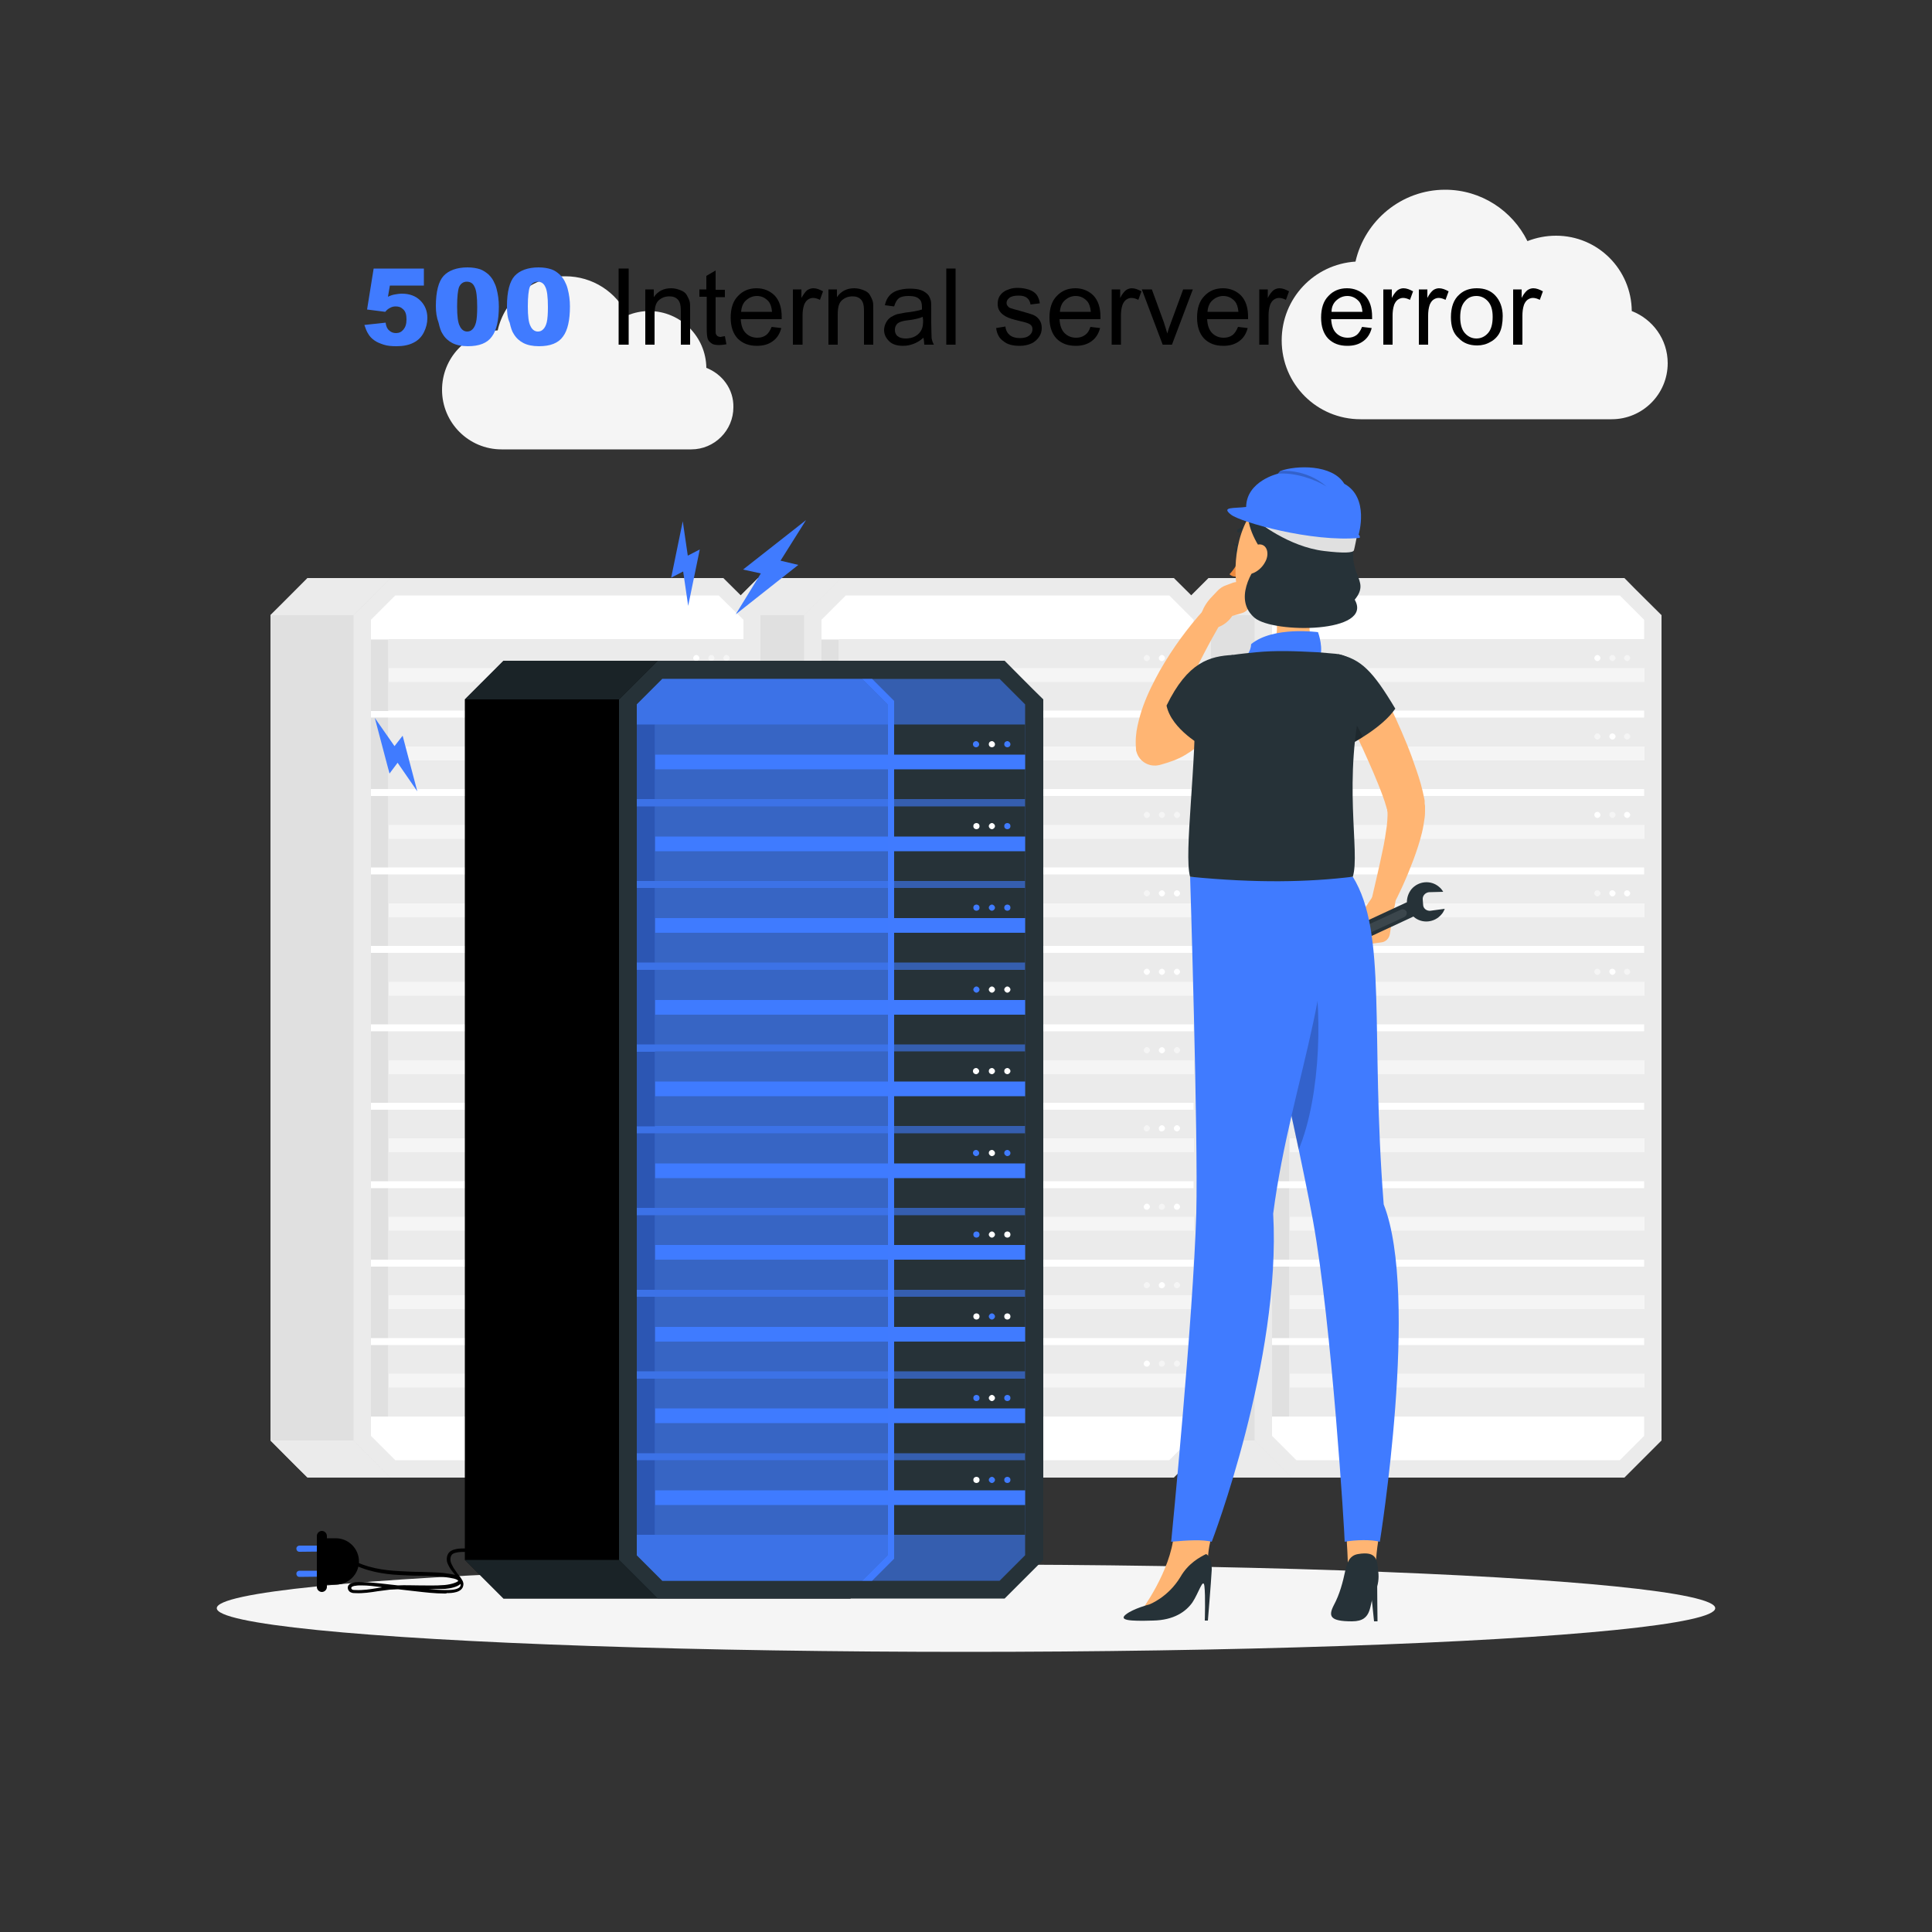 <?xml version="1.0" encoding="utf-8"?>
<!-- Generator: Adobe Illustrator 26.0.3, SVG Export Plug-In . SVG Version: 6.00 Build 0)  -->
<svg version="1.1" id="Layer_1" xmlns="http://www.w3.org/2000/svg" xmlns:xlink="http://www.w3.org/1999/xlink" x="0px" y="0px"
	 viewBox="0 0 500 500" style="enable-background:new 0 0 500 500;" xml:space="preserve">
<rect x="0" y="0" width="500" height="500" fill="#333333" stroke="none"/>
<style type="text/css">
	.st0{display:none;}
	.st1{display:inline;fill:#EBEBEB;}
	.st2{fill:#E0E0E0;}
	.st3{fill:#EBEBEB;}
	.st4{fill:#FFFFFF;}
	.st5{fill:#F5F5F5;}
	.st6{display:inline;}
	.st7{fill:#407BFF;}
	.st8{opacity:0.9;fill:#FFFFFF;enable-background:new    ;}
	.st9{opacity:0.7;fill:#263238;enable-background:new    ;}
	.st10{fill:#263238;}
	.st11{opacity:0.6;fill:#407BFF;enable-background:new    ;}
	.st12{opacity:0.7;fill:#407BFF;enable-background:new    ;}
	.st13{fill:#FFB573;}
	.st14{opacity:0.1;fill:#FFFFFF;enable-background:new    ;}
	.st15{opacity:0.2;enable-background:new    ;}
	.st16{fill:#ED893E;}
</style>
<g id="Background_Complete">
	<g class="st0">
		<rect y="382.4" class="st1" width="500" height="0.2"/>
		<rect x="52.5" y="391.9" class="st1" width="26" height="0.2"/>
		<rect x="146.3" y="389.2" class="st1" width="54.1" height="0.2"/>
		<rect x="79.5" y="401.2" class="st1" width="26.3" height="0.2"/>
		<rect x="430.7" y="399.5" class="st1" width="19.2" height="0.2"/>
		<rect x="391.5" y="399.5" class="st1" width="30.3" height="0.2"/>
		<rect x="258.2" y="395.3" class="st1" width="54.6" height="0.2"/>
		<path class="st1" d="M237,337.8H43.9c-3.2,0-5.7-2.6-5.7-5.7V60.7c0-3.2,2.6-5.7,5.7-5.7H237c3.1,0,5.7,2.6,5.7,5.7v271.4
			C242.7,335.2,240.2,337.8,237,337.8z M43.9,55.2c-3,0-5.5,2.5-5.5,5.5v271.4c0,3,2.5,5.5,5.5,5.5H237c3,0,5.5-2.5,5.5-5.5V60.7
			c0-3-2.4-5.5-5.5-5.5H43.9z"/>
		<path class="st1" d="M453.3,337.8H260.2c-3.1,0-5.7-2.6-5.7-5.7V60.7c0-3.2,2.6-5.7,5.7-5.7h193.1c3.1,0,5.7,2.6,5.7,5.7v271.4
			C459,335.2,456.5,337.8,453.3,337.8z M260.2,55.2c-3,0-5.5,2.5-5.5,5.5v271.4c0,3,2.4,5.5,5.5,5.5h193.1c3,0,5.5-2.5,5.5-5.5V60.7
			c0-3-2.5-5.5-5.5-5.5H260.2z"/>
	</g>
	<g>
		<g>
			<g>
				<g>
					<path class="st2" d="M382.2,149.6h-69.4c-3.8,3.8-5.9,5.9-9.6,9.6v213.6c3.8,3.8,5.9,5.9,9.6,9.6h69.4c3.8-3.8,5.9-5.9,9.6-9.6
						V159.2C388,155.4,385.9,153.4,382.2,149.6z"/>
					<polygon class="st3" points="303.2,372.8 312.8,382.4 334.3,382.4 324.7,372.8 					"/>
					<polygon class="st3" points="303.2,159.2 312.8,149.6 334.3,149.6 324.7,159.2 					"/>
				</g>
				<path class="st3" d="M420.4,149.6h-86.1c-3.8,3.8-5.9,5.9-9.6,9.6v213.6c3.8,3.8,5.9,5.9,9.6,9.6h86.1c3.8-3.8,5.9-5.9,9.6-9.6
					V159.2C426.2,155.4,424.1,153.4,420.4,149.6z"/>
				<polygon class="st4" points="335.5,377.9 329.2,371.6 329.2,160.4 335.5,154.1 419.2,154.1 425.5,160.4 425.5,371.6 
					419.2,377.9 				"/>
				<g>
					<g>
						<rect x="333.7" y="165.4" class="st3" width="91.9" height="18.5"/>
						<g>
							<path class="st5" d="M420.3,352.9c0,0.4,0.4,0.8,0.8,0.8s0.8-0.4,0.8-0.8s-0.4-0.8-0.8-0.8
								C420.7,352.1,420.3,352.5,420.3,352.9z"/>
							<path class="st4" d="M416.5,352.9c0,0.4,0.4,0.8,0.8,0.8s0.8-0.4,0.8-0.8s-0.4-0.8-0.8-0.8
								C416.8,352.1,416.5,352.5,416.5,352.9z"/>
							<path class="st5" d="M412.6,352.9c0,0.4,0.4,0.8,0.8,0.8s0.8-0.4,0.8-0.8s-0.4-0.8-0.8-0.8S412.6,352.5,412.6,352.9z"/>
						</g>
						<rect x="333.7" y="172.9" class="st5" width="91.9" height="3.6"/>
						<rect x="329.2" y="165.5" class="st2" width="4.5" height="18.5"/>
					</g>
					<g>
						<rect x="333.7" y="185.7" class="st3" width="91.9" height="18.5"/>
						<g>
							<path class="st5" d="M420.3,332.6c0,0.4,0.4,0.8,0.8,0.8s0.8-0.4,0.8-0.8s-0.4-0.8-0.8-0.8
								C420.7,331.8,420.3,332.2,420.3,332.6z"/>
							<path class="st4" d="M416.5,332.6c0,0.4,0.4,0.8,0.8,0.8s0.8-0.4,0.8-0.8s-0.4-0.8-0.8-0.8
								C416.8,331.8,416.5,332.2,416.5,332.6z"/>
							<path class="st4" d="M412.6,332.6c0,0.4,0.4,0.8,0.8,0.8s0.8-0.4,0.8-0.8s-0.4-0.8-0.8-0.8
								C413,331.8,412.6,332.2,412.6,332.6z"/>
						</g>
						<rect x="333.7" y="193.2" class="st5" width="91.9" height="3.6"/>
						<rect x="329.2" y="185.7" class="st2" width="4.5" height="18.5"/>
					</g>
					<g>
						<rect x="333.7" y="206" class="st3" width="91.9" height="18.5"/>
						<g>
							<path class="st5" d="M420.3,312.3c0,0.4,0.4,0.8,0.8,0.8s0.8-0.4,0.8-0.8s-0.4-0.8-0.8-0.8
								C420.7,311.5,420.3,311.9,420.3,312.3z"/>
							<path class="st5" d="M416.5,312.3c0,0.4,0.4,0.8,0.8,0.8s0.8-0.4,0.8-0.8s-0.4-0.8-0.8-0.8
								C416.8,311.5,416.5,311.9,416.5,312.3z"/>
							<path class="st5" d="M412.6,312.3c0,0.4,0.4,0.8,0.8,0.8s0.8-0.4,0.8-0.8s-0.4-0.8-0.8-0.8S412.6,311.9,412.6,312.3z"/>
						</g>
						<rect x="333.7" y="213.5" class="st5" width="91.9" height="3.6"/>
						<rect x="329.2" y="206" class="st2" width="4.5" height="18.5"/>
					</g>
					<g>
						<rect x="333.7" y="226.3" class="st3" width="91.9" height="18.5"/>
						<g>
							<path class="st4" d="M420.3,292c0,0.4,0.4,0.8,0.8,0.8s0.8-0.4,0.8-0.8s-0.4-0.8-0.8-0.8C420.7,291.2,420.3,291.6,420.3,292z
								"/>
							<path class="st4" d="M416.5,292c0,0.4,0.4,0.8,0.8,0.8s0.8-0.4,0.8-0.8s-0.4-0.8-0.8-0.8C416.8,291.2,416.5,291.6,416.5,292z
								"/>
							<path class="st5" d="M412.6,292c0,0.4,0.4,0.8,0.8,0.8s0.8-0.4,0.8-0.8s-0.4-0.8-0.8-0.8S412.6,291.6,412.6,292z"/>
						</g>
						<rect x="333.7" y="233.8" class="st5" width="91.9" height="3.6"/>
						<rect x="329.2" y="226.3" class="st2" width="4.5" height="18.5"/>
					</g>
					<g>
						<rect x="333.7" y="246.6" class="st3" width="91.9" height="18.5"/>
						<g>
							<path class="st4" d="M420.3,271.8c0,0.4,0.4,0.8,0.8,0.8s0.8-0.4,0.8-0.8s-0.4-0.8-0.8-0.8
								C420.7,271,420.3,271.3,420.3,271.8z"/>
							<path class="st4" d="M416.5,271.8c0,0.4,0.4,0.8,0.8,0.8s0.8-0.4,0.8-0.8s-0.4-0.8-0.8-0.8
								C416.8,271,416.5,271.3,416.5,271.8z"/>
							<path class="st4" d="M412.6,271.8c0,0.4,0.4,0.8,0.8,0.8s0.8-0.4,0.8-0.8s-0.4-0.8-0.8-0.8S412.6,271.3,412.6,271.8z"/>
						</g>
						<rect x="333.7" y="254.1" class="st5" width="91.9" height="3.6"/>
						<rect x="329.2" y="246.6" class="st2" width="4.5" height="18.5"/>
					</g>
					<g>
						<rect x="333.7" y="266.9" class="st3" width="91.9" height="18.5"/>
						<g>
							<path class="st5" d="M420.3,251.5c0,0.4,0.4,0.8,0.8,0.8s0.8-0.4,0.8-0.8s-0.4-0.8-0.8-0.8
								C420.7,250.7,420.3,251,420.3,251.5z"/>
							<path class="st4" d="M416.5,251.5c0,0.4,0.4,0.8,0.8,0.8s0.8-0.4,0.8-0.8s-0.4-0.8-0.8-0.8
								C416.8,250.7,416.5,251,416.5,251.5z"/>
							<path class="st5" d="M412.6,251.5c0,0.4,0.4,0.8,0.8,0.8s0.8-0.4,0.8-0.8s-0.4-0.8-0.8-0.8S412.6,251,412.6,251.5z"/>
						</g>
						<rect x="333.7" y="274.4" class="st5" width="91.9" height="3.6"/>
						<rect x="329.2" y="266.9" class="st2" width="4.5" height="18.5"/>
					</g>
					<g>
						<rect x="333.7" y="287.2" class="st3" width="91.9" height="18.5"/>
						<g>
							<path class="st4" d="M420.3,231.2c0,0.4,0.4,0.8,0.8,0.8s0.8-0.4,0.8-0.8s-0.4-0.8-0.8-0.8
								C420.7,230.4,420.3,230.7,420.3,231.2z"/>
							<path class="st4" d="M416.5,231.2c0,0.4,0.4,0.8,0.8,0.8s0.8-0.4,0.8-0.8s-0.4-0.8-0.8-0.8
								C416.8,230.4,416.5,230.7,416.5,231.2z"/>
							<path class="st5" d="M412.6,231.2c0,0.4,0.4,0.8,0.8,0.8s0.8-0.4,0.8-0.8s-0.4-0.8-0.8-0.8S412.6,230.7,412.6,231.2z"/>
						</g>
						<rect x="333.7" y="294.6" class="st5" width="91.9" height="3.6"/>
						<rect x="329.2" y="287.2" class="st2" width="4.5" height="18.5"/>
					</g>
					<g>
						<rect x="333.7" y="307.5" class="st3" width="91.9" height="18.5"/>
						<g>
							<path class="st4" d="M420.3,210.9c0,0.4,0.4,0.8,0.8,0.8s0.8-0.4,0.8-0.8s-0.4-0.8-0.8-0.8
								C420.7,210.1,420.3,210.4,420.3,210.9z"/>
							<path class="st5" d="M416.5,210.9c0,0.4,0.4,0.8,0.8,0.8s0.8-0.4,0.8-0.8s-0.4-0.8-0.8-0.8
								C416.8,210.1,416.5,210.4,416.5,210.9z"/>
							<path class="st4" d="M412.6,210.9c0,0.4,0.4,0.8,0.8,0.8s0.8-0.4,0.8-0.8s-0.4-0.8-0.8-0.8
								C413,210.1,412.6,210.4,412.6,210.9z"/>
						</g>
						<rect x="333.7" y="314.9" class="st5" width="91.9" height="3.6"/>
						<rect x="329.2" y="307.5" class="st2" width="4.5" height="18.5"/>
					</g>
					<g>
						<rect x="333.7" y="327.8" class="st3" width="91.9" height="18.5"/>
						<g>
							<path class="st5" d="M420.3,190.6c0,0.4,0.4,0.8,0.8,0.8s0.8-0.4,0.8-0.8s-0.4-0.8-0.8-0.8
								C420.7,189.8,420.3,190.2,420.3,190.6z"/>
							<path class="st4" d="M416.5,190.6c0,0.4,0.4,0.8,0.8,0.8s0.8-0.4,0.8-0.8s-0.4-0.8-0.8-0.8
								C416.8,189.8,416.5,190.2,416.5,190.6z"/>
							<path class="st5" d="M412.6,190.6c0,0.4,0.4,0.8,0.8,0.8s0.8-0.4,0.8-0.8s-0.4-0.8-0.8-0.8S412.6,190.2,412.6,190.6z"/>
						</g>
						<rect x="333.7" y="335.2" class="st5" width="91.9" height="3.6"/>
						<rect x="329.2" y="327.8" class="st2" width="4.5" height="18.5"/>
					</g>
					<g>
						<rect x="333.7" y="348.1" class="st3" width="91.9" height="18.5"/>
						<g>
							<path class="st5" d="M420.3,170.3c0,0.4,0.4,0.8,0.8,0.8s0.8-0.4,0.8-0.8s-0.4-0.8-0.8-0.8
								C420.7,169.5,420.3,169.9,420.3,170.3z"/>
							<path class="st5" d="M416.5,170.3c0,0.4,0.4,0.8,0.8,0.8s0.8-0.4,0.8-0.8s-0.4-0.8-0.8-0.8
								C416.8,169.5,416.5,169.9,416.5,170.3z"/>
							<path class="st4" d="M412.6,170.3c0,0.4,0.4,0.8,0.8,0.8s0.8-0.4,0.8-0.8s-0.4-0.8-0.8-0.8S412.6,169.9,412.6,170.3z"/>
						</g>
						<rect x="333.7" y="355.5" class="st5" width="91.9" height="3.6"/>
						<rect x="329.2" y="348.1" class="st2" width="4.5" height="18.5"/>
					</g>
				</g>
			</g>
			<g>
				<g>
					<path class="st2" d="M265.6,149.6h-69.4c-3.8,3.8-5.9,5.9-9.6,9.6v213.6c3.8,3.8,5.9,5.9,9.6,9.6h69.4c3.8-3.8,5.9-5.9,9.6-9.6
						V159.2C271.5,155.4,269.4,153.4,265.6,149.6z"/>
					<polygon class="st3" points="186.6,372.8 196.2,382.4 217.7,382.4 208.1,372.8 					"/>
					<polygon class="st3" points="186.6,159.2 196.2,149.6 217.7,149.6 208.1,159.2 					"/>
				</g>
				<path class="st3" d="M303.8,149.6h-86.1c-3.8,3.8-5.9,5.9-9.6,9.6v213.6c3.8,3.8,5.9,5.9,9.6,9.6h86.1c3.8-3.8,5.9-5.9,9.6-9.6
					V159.2C309.7,155.4,307.6,153.4,303.8,149.6z"/>
				<polygon class="st4" points="218.9,377.9 212.6,371.6 212.6,160.4 218.9,154.1 302.6,154.1 308.9,160.4 308.9,371.6 
					302.6,377.9 				"/>
				<g>
					<g>
						<rect x="217.1" y="165.4" class="st3" width="91.9" height="18.5"/>
						<g>
							<path class="st5" d="M303.8,170.3c0-0.4,0.4-0.8,0.8-0.8s0.8,0.4,0.8,0.8s-0.4,0.8-0.8,0.8S303.8,170.8,303.8,170.3z"/>
							<path class="st4" d="M299.9,170.3c0-0.4,0.4-0.8,0.8-0.8s0.8,0.4,0.8,0.8s-0.4,0.8-0.8,0.8S299.9,170.8,299.9,170.3z"/>
							<path class="st5" d="M296,170.3c0-0.4,0.4-0.8,0.8-0.8s0.8,0.4,0.8,0.8s-0.4,0.8-0.8,0.8S296,170.8,296,170.3z"/>
						</g>
						<rect x="217.1" y="172.9" class="st5" width="91.9" height="3.6"/>
						<rect x="212.6" y="165.5" class="st2" width="4.5" height="18.5"/>
					</g>
					<g>
						<rect x="217.1" y="185.7" class="st3" width="91.9" height="18.5"/>
						<g>
							<path class="st5" d="M303.8,190.6c0-0.4,0.4-0.8,0.8-0.8s0.8,0.4,0.8,0.8s-0.4,0.8-0.8,0.8S303.8,191,303.8,190.6z"/>
							<path class="st4" d="M299.9,190.6c0-0.4,0.4-0.8,0.8-0.8s0.8,0.4,0.8,0.8s-0.4,0.8-0.8,0.8
								C300.2,191.4,299.9,191,299.9,190.6z"/>
							<path class="st4" d="M296,190.6c0-0.4,0.4-0.8,0.8-0.8s0.8,0.4,0.8,0.8s-0.4,0.8-0.8,0.8C296.4,191.4,296,191,296,190.6z"/>
						</g>
						<rect x="217.1" y="193.2" class="st5" width="91.9" height="3.6"/>
						<rect x="212.6" y="185.7" class="st2" width="4.5" height="18.5"/>
					</g>
					<g>
						<rect x="217.1" y="206" class="st3" width="91.9" height="18.5"/>
						<g>
							<path class="st5" d="M303.8,210.9c0-0.4,0.4-0.8,0.8-0.8s0.8,0.4,0.8,0.8s-0.4,0.8-0.8,0.8S303.8,211.3,303.8,210.9z"/>
							<path class="st5" d="M299.9,210.9c0-0.4,0.4-0.8,0.8-0.8s0.8,0.4,0.8,0.8s-0.4,0.8-0.8,0.8S299.9,211.3,299.9,210.9z"/>
							<path class="st5" d="M296,210.9c0-0.4,0.4-0.8,0.8-0.8s0.8,0.4,0.8,0.8s-0.4,0.8-0.8,0.8S296,211.3,296,210.9z"/>
						</g>
						<rect x="217.1" y="213.5" class="st5" width="91.9" height="3.6"/>
						<rect x="212.6" y="206" class="st2" width="4.5" height="18.5"/>
					</g>
					<g>
						<rect x="217.1" y="226.3" class="st3" width="91.9" height="18.5"/>
						<g>
							<path class="st4" d="M303.8,231.2c0-0.4,0.4-0.8,0.8-0.8s0.8,0.4,0.8,0.8s-0.4,0.8-0.8,0.8S303.8,231.6,303.8,231.2z"/>
							<path class="st4" d="M299.9,231.2c0-0.4,0.4-0.8,0.8-0.8s0.8,0.4,0.8,0.8s-0.4,0.8-0.8,0.8S299.9,231.6,299.9,231.2z"/>
							<path class="st5" d="M296,231.2c0-0.4,0.4-0.8,0.8-0.8s0.8,0.4,0.8,0.8s-0.4,0.8-0.8,0.8S296,231.6,296,231.2z"/>
						</g>
						<rect x="217.1" y="233.8" class="st5" width="91.9" height="3.6"/>
						<rect x="212.6" y="226.3" class="st2" width="4.5" height="18.5"/>
					</g>
					<g>
						<rect x="217.1" y="246.6" class="st3" width="91.9" height="18.5"/>
						<g>
							<path class="st4" d="M303.8,251.5c0-0.4,0.4-0.8,0.8-0.8s0.8,0.4,0.8,0.8s-0.4,0.8-0.8,0.8S303.8,251.9,303.8,251.5z"/>
							<path class="st4" d="M299.9,251.5c0-0.4,0.4-0.8,0.8-0.8s0.8,0.4,0.8,0.8s-0.4,0.8-0.8,0.8S299.9,251.9,299.9,251.5z"/>
							<path class="st4" d="M296,251.5c0-0.4,0.4-0.8,0.8-0.8s0.8,0.4,0.8,0.8s-0.4,0.8-0.8,0.8S296,251.9,296,251.5z"/>
						</g>
						<rect x="217.1" y="254.1" class="st5" width="91.9" height="3.6"/>
						<rect x="212.6" y="246.6" class="st2" width="4.5" height="18.5"/>
					</g>
					<g>
						<rect x="217.1" y="266.9" class="st3" width="91.9" height="18.5"/>
						<g>
							<path class="st5" d="M303.8,271.8c0-0.4,0.4-0.8,0.8-0.8s0.8,0.4,0.8,0.8s-0.4,0.8-0.8,0.8S303.8,272.2,303.8,271.8z"/>
							<path class="st4" d="M299.9,271.8c0-0.4,0.4-0.8,0.8-0.8s0.8,0.4,0.8,0.8s-0.4,0.8-0.8,0.8S299.9,272.2,299.9,271.8z"/>
							<path class="st5" d="M296,271.8c0-0.4,0.4-0.8,0.8-0.8s0.8,0.4,0.8,0.8s-0.4,0.8-0.8,0.8C296.4,272.6,296,272.2,296,271.8z"
								/>
						</g>
						<rect x="217.1" y="274.4" class="st5" width="91.9" height="3.6"/>
						<rect x="212.6" y="266.9" class="st2" width="4.5" height="18.5"/>
					</g>
					<g>
						<rect x="217.1" y="287.2" class="st3" width="91.9" height="18.5"/>
						<g>
							<path class="st4" d="M303.8,292c0-0.4,0.4-0.8,0.8-0.8s0.8,0.4,0.8,0.8s-0.4,0.8-0.8,0.8S303.8,292.5,303.8,292z"/>
							<path class="st4" d="M299.9,292c0-0.4,0.4-0.8,0.8-0.8s0.8,0.4,0.8,0.8s-0.4,0.8-0.8,0.8C300.2,292.9,299.9,292.5,299.9,292z
								"/>
							<path class="st5" d="M296,292c0-0.4,0.4-0.8,0.8-0.8s0.8,0.4,0.8,0.8s-0.4,0.8-0.8,0.8C296.4,292.9,296,292.5,296,292z"/>
						</g>
						<rect x="217.1" y="294.6" class="st5" width="91.9" height="3.6"/>
						<rect x="212.6" y="287.2" class="st2" width="4.5" height="18.5"/>
					</g>
					<g>
						<rect x="217.1" y="307.5" class="st3" width="91.9" height="18.5"/>
						<g>
							<path class="st4" d="M303.8,312.3c0-0.4,0.4-0.8,0.8-0.8s0.8,0.4,0.8,0.8s-0.4,0.8-0.8,0.8S303.8,312.8,303.8,312.3z"/>
							<path class="st5" d="M299.9,312.3c0-0.4,0.4-0.8,0.8-0.8s0.8,0.4,0.8,0.8s-0.4,0.8-0.8,0.8
								C300.2,313.1,299.9,312.8,299.9,312.3z"/>
							<path class="st4" d="M296,312.3c0-0.4,0.4-0.8,0.8-0.8s0.8,0.4,0.8,0.8s-0.4,0.8-0.8,0.8C296.4,313.1,296,312.8,296,312.3z"
								/>
						</g>
						<rect x="217.1" y="314.9" class="st5" width="91.9" height="3.6"/>
						<rect x="212.6" y="307.5" class="st2" width="4.5" height="18.5"/>
					</g>
					<g>
						<rect x="217.1" y="327.8" class="st3" width="91.9" height="18.5"/>
						<g>
							<path class="st5" d="M303.8,332.6c0-0.4,0.4-0.8,0.8-0.8s0.8,0.4,0.8,0.8s-0.4,0.8-0.8,0.8S303.8,333.1,303.8,332.6z"/>
							<path class="st4" d="M299.9,332.6c0-0.4,0.4-0.8,0.8-0.8s0.8,0.4,0.8,0.8s-0.4,0.8-0.8,0.8
								C300.2,333.4,299.9,333.1,299.9,332.6z"/>
							<path class="st5" d="M296,332.6c0-0.4,0.4-0.8,0.8-0.8s0.8,0.4,0.8,0.8s-0.4,0.8-0.8,0.8S296,333.1,296,332.6z"/>
						</g>
						<rect x="217.1" y="335.2" class="st5" width="91.9" height="3.6"/>
						<rect x="212.6" y="327.8" class="st2" width="4.5" height="18.5"/>
					</g>
					<g>
						<rect x="217.1" y="348.1" class="st3" width="91.9" height="18.5"/>
						<g>
							<path class="st5" d="M303.8,352.9c0-0.4,0.4-0.8,0.8-0.8s0.8,0.4,0.8,0.8s-0.4,0.8-0.8,0.8S303.8,353.4,303.8,352.9z"/>
							<path class="st5" d="M299.9,352.9c0-0.4,0.4-0.8,0.8-0.8s0.8,0.4,0.8,0.8s-0.4,0.8-0.8,0.8
								C300.2,353.7,299.9,353.4,299.9,352.9z"/>
							<path class="st4" d="M296,352.9c0-0.4,0.4-0.8,0.8-0.8s0.8,0.4,0.8,0.8s-0.4,0.8-0.8,0.8C296.4,353.7,296,353.4,296,352.9z"
								/>
						</g>
						<rect x="217.1" y="355.5" class="st5" width="91.9" height="3.6"/>
						<rect x="212.6" y="348.1" class="st2" width="4.5" height="18.5"/>
					</g>
				</g>
			</g>
			<g>
				<g>
					<path class="st2" d="M149,149.6H79.6c-3.8,3.8-5.8,5.9-9.6,9.6v213.6c3.8,3.8,5.8,5.9,9.6,9.6H149c3.8-3.8,5.9-5.9,9.6-9.6
						V159.2C154.9,155.4,152.8,153.4,149,149.6z"/>
					<polygon class="st3" points="70,372.8 79.6,382.4 101.1,382.4 91.5,372.8 					"/>
					<polygon class="st3" points="70,159.2 79.6,149.6 101.1,149.6 91.5,159.2 					"/>
				</g>
				<path class="st3" d="M187.2,149.6h-86.1c-3.8,3.8-5.8,5.9-9.6,9.6v213.6c3.8,3.8,5.8,5.9,9.6,9.6h86.1c3.8-3.8,5.9-5.9,9.6-9.6
					V159.2C193.1,155.4,191,153.4,187.2,149.6z"/>
				<polygon class="st4" points="102.3,377.9 96,371.6 96,160.4 102.3,154.1 186,154.1 192.4,160.4 192.4,371.6 186,377.9 				"/>
				<g>
					<g>
						<rect x="100.5" y="165.4" class="st3" width="91.9" height="18.5"/>
						<g>
							<path class="st5" d="M187.2,352.9c0,0.4,0.4,0.8,0.8,0.8s0.8-0.4,0.8-0.8s-0.4-0.8-0.8-0.8
								C187.5,352.1,187.2,352.5,187.2,352.9z"/>
							<path class="st4" d="M183.3,352.9c0,0.4,0.4,0.8,0.8,0.8s0.8-0.4,0.8-0.8s-0.4-0.8-0.8-0.8S183.3,352.5,183.3,352.9z"/>
							<path class="st5" d="M179.4,352.9c0,0.4,0.4,0.8,0.8,0.8s0.8-0.4,0.8-0.8s-0.4-0.8-0.8-0.8
								C179.8,352.1,179.4,352.5,179.4,352.9z"/>
						</g>
						<rect x="100.5" y="172.9" class="st5" width="91.9" height="3.6"/>
						<rect x="96" y="165.5" class="st2" width="4.5" height="18.5"/>
					</g>
					<g>
						<rect x="100.5" y="185.7" class="st3" width="91.9" height="18.5"/>
						<g>
							<path class="st5" d="M187.2,332.6c0,0.4,0.4,0.8,0.8,0.8s0.8-0.4,0.8-0.8s-0.4-0.8-0.8-0.8S187.2,332.2,187.2,332.6z"/>
							<path class="st4" d="M183.3,332.6c0,0.4,0.4,0.8,0.8,0.8s0.8-0.4,0.8-0.8s-0.4-0.8-0.8-0.8
								C183.7,331.8,183.3,332.2,183.3,332.6z"/>
							<path class="st4" d="M179.4,332.6c0,0.4,0.4,0.8,0.8,0.8s0.8-0.4,0.8-0.8s-0.4-0.8-0.8-0.8S179.4,332.2,179.4,332.6z"/>
						</g>
						<rect x="100.5" y="193.2" class="st5" width="91.9" height="3.6"/>
						<rect x="96" y="185.7" class="st2" width="4.5" height="18.5"/>
					</g>
					<g>
						<rect x="100.5" y="206" class="st3" width="91.9" height="18.5"/>
						<g>
							<path class="st5" d="M187.2,312.3c0,0.4,0.4,0.8,0.8,0.8s0.8-0.4,0.8-0.8s-0.4-0.8-0.8-0.8
								C187.5,311.5,187.2,311.9,187.2,312.3z"/>
							<path class="st5" d="M183.3,312.3c0,0.4,0.4,0.8,0.8,0.8s0.8-0.4,0.8-0.8s-0.4-0.8-0.8-0.8S183.3,311.9,183.3,312.3z"/>
							<path class="st5" d="M179.4,312.3c0,0.4,0.4,0.8,0.8,0.8s0.8-0.4,0.8-0.8s-0.4-0.8-0.8-0.8
								C179.8,311.5,179.4,311.9,179.4,312.3z"/>
						</g>
						<rect x="100.5" y="213.5" class="st5" width="91.9" height="3.6"/>
						<rect x="96" y="206" class="st2" width="4.5" height="18.5"/>
					</g>
					<g>
						<rect x="100.5" y="226.3" class="st3" width="91.9" height="18.5"/>
						<g>
							<path class="st4" d="M187.2,292c0,0.4,0.4,0.8,0.8,0.8s0.8-0.4,0.8-0.8s-0.4-0.8-0.8-0.8C187.5,291.2,187.2,291.6,187.2,292z
								"/>
							<path class="st4" d="M183.3,292c0,0.4,0.4,0.8,0.8,0.8s0.8-0.4,0.8-0.8s-0.4-0.8-0.8-0.8S183.3,291.6,183.3,292z"/>
							<path class="st5" d="M179.4,292c0,0.4,0.4,0.8,0.8,0.8s0.8-0.4,0.8-0.8s-0.4-0.8-0.8-0.8C179.8,291.2,179.4,291.6,179.4,292z
								"/>
						</g>
						<rect x="100.5" y="233.8" class="st5" width="91.9" height="3.6"/>
						<rect x="96" y="226.3" class="st2" width="4.5" height="18.5"/>
					</g>
					<g>
						<rect x="100.5" y="246.6" class="st3" width="91.9" height="18.5"/>
						<g>
							<path class="st4" d="M187.2,271.8c0,0.4,0.4,0.8,0.8,0.8s0.8-0.4,0.8-0.8s-0.4-0.8-0.8-0.8
								C187.5,271,187.2,271.3,187.2,271.8z"/>
							<path class="st4" d="M183.3,271.8c0,0.4,0.4,0.8,0.8,0.8s0.8-0.4,0.8-0.8s-0.4-0.8-0.8-0.8S183.3,271.3,183.3,271.8z"/>
							<path class="st4" d="M179.4,271.8c0,0.4,0.4,0.8,0.8,0.8s0.8-0.4,0.8-0.8s-0.4-0.8-0.8-0.8
								C179.8,271,179.4,271.3,179.4,271.8z"/>
						</g>
						<rect x="100.5" y="254.1" class="st5" width="91.9" height="3.6"/>
						<rect x="96" y="246.6" class="st2" width="4.5" height="18.5"/>
					</g>
					<g>
						<rect x="100.5" y="266.9" class="st3" width="91.9" height="18.5"/>
						<g>
							<path class="st5" d="M187.2,251.5c0,0.4,0.4,0.8,0.8,0.8s0.8-0.4,0.8-0.8s-0.4-0.8-0.8-0.8S187.2,251,187.2,251.5z"/>
							<path class="st4" d="M183.3,251.5c0,0.4,0.4,0.8,0.8,0.8s0.8-0.4,0.8-0.8s-0.4-0.8-0.8-0.8S183.3,251,183.3,251.5z"/>
							<path class="st5" d="M179.4,251.5c0,0.4,0.4,0.8,0.8,0.8s0.8-0.4,0.8-0.8s-0.4-0.8-0.8-0.8S179.4,251,179.4,251.5z"/>
						</g>
						<rect x="100.5" y="274.4" class="st5" width="91.9" height="3.6"/>
						<rect x="96" y="266.9" class="st2" width="4.5" height="18.5"/>
					</g>
					<g>
						<rect x="100.5" y="287.2" class="st3" width="91.9" height="18.5"/>
						<g>
							<path class="st4" d="M187.2,231.2c0,0.4,0.4,0.8,0.8,0.8s0.8-0.4,0.8-0.8s-0.4-0.8-0.8-0.8
								C187.5,230.4,187.2,230.7,187.2,231.2z"/>
							<path class="st4" d="M183.3,231.2c0,0.4,0.4,0.8,0.8,0.8s0.8-0.4,0.8-0.8s-0.4-0.8-0.8-0.8S183.3,230.7,183.3,231.2z"/>
							<path class="st5" d="M179.4,231.2c0,0.4,0.4,0.8,0.8,0.8s0.8-0.4,0.8-0.8s-0.4-0.8-0.8-0.8
								C179.8,230.4,179.4,230.7,179.4,231.2z"/>
						</g>
						<rect x="100.5" y="294.6" class="st5" width="91.9" height="3.6"/>
						<rect x="96" y="287.2" class="st2" width="4.5" height="18.5"/>
					</g>
					<g>
						<rect x="100.5" y="307.5" class="st3" width="91.9" height="18.5"/>
						<g>
							<path class="st4" d="M187.2,210.9c0,0.4,0.4,0.8,0.8,0.8s0.8-0.4,0.8-0.8s-0.4-0.8-0.8-0.8S187.2,210.4,187.2,210.9z"/>
							<path class="st5" d="M183.3,210.9c0,0.4,0.4,0.8,0.8,0.8s0.8-0.4,0.8-0.8s-0.4-0.8-0.8-0.8
								C183.7,210.1,183.3,210.4,183.3,210.9z"/>
							<path class="st4" d="M179.4,210.9c0,0.4,0.4,0.8,0.8,0.8s0.8-0.4,0.8-0.8s-0.4-0.8-0.8-0.8S179.4,210.4,179.4,210.9z"/>
						</g>
						<rect x="100.5" y="314.9" class="st5" width="91.9" height="3.6"/>
						<rect x="96" y="307.5" class="st2" width="4.5" height="18.5"/>
					</g>
					<g>
						<rect x="100.5" y="327.8" class="st3" width="91.9" height="18.5"/>
						<g>
							<path class="st5" d="M187.2,190.6c0,0.4,0.4,0.8,0.8,0.8s0.8-0.4,0.8-0.8s-0.4-0.8-0.8-0.8S187.2,190.2,187.2,190.6z"/>
							<path class="st4" d="M183.3,190.6c0,0.4,0.4,0.8,0.8,0.8s0.8-0.4,0.8-0.8s-0.4-0.8-0.8-0.8S183.3,190.2,183.3,190.6z"/>
							<path class="st5" d="M179.4,190.6c0,0.4,0.4,0.8,0.8,0.8s0.8-0.4,0.8-0.8s-0.4-0.8-0.8-0.8S179.4,190.2,179.4,190.6z"/>
						</g>
						<rect x="100.5" y="335.2" class="st5" width="91.9" height="3.6"/>
						<rect x="96" y="327.8" class="st2" width="4.5" height="18.5"/>
					</g>
					<g>
						<rect x="100.5" y="348.1" class="st3" width="91.9" height="18.5"/>
						<g>
							<path class="st5" d="M187.2,170.3c0,0.4,0.4,0.8,0.8,0.8s0.8-0.4,0.8-0.8s-0.4-0.8-0.8-0.8S187.2,169.9,187.2,170.3z"/>
							<path class="st5" d="M183.3,170.3c0,0.4,0.4,0.8,0.8,0.8s0.8-0.4,0.8-0.8s-0.4-0.8-0.8-0.8S183.3,169.9,183.3,170.3z"/>
							<path class="st4" d="M179.4,170.3c0,0.4,0.4,0.8,0.8,0.8s0.8-0.4,0.8-0.8s-0.4-0.8-0.8-0.8S179.4,169.9,179.4,170.3z"/>
						</g>
						<rect x="100.5" y="355.5" class="st5" width="91.9" height="3.6"/>
						<rect x="96" y="348.1" class="st2" width="4.5" height="18.5"/>
					</g>
				</g>
			</g>
		</g>
		<path class="st5" d="M182.8,95.2c-0.1-8.1-6.7-14.7-14.8-14.7c-2,0-3.8,0.4-5.6,1.1c-2.9-6-9-10.1-16.1-10.1
			c-8.6,0-15.7,6-17.5,14c-8.1,0.5-14.4,7.2-14.4,15.4c0,8.5,6.9,15.4,15.4,15.4h49.1c6,0,10.9-4.9,10.9-10.9
			C189.9,100.7,186.9,96.8,182.8,95.2z"/>
		<path class="st5" d="M422.3,80.5c-0.1-10.8-8.8-19.5-19.6-19.5c-2.6,0-5.1,0.5-7.4,1.4c-3.9-7.9-12-13.3-21.3-13.3
			c-11.3,0-20.8,8-23.2,18.6c-10.7,0.7-19.1,9.5-19.1,20.4c0,11.3,9.1,20.4,20.4,20.4h65c8,0,14.5-6.5,14.5-14.5
			C431.6,87.8,427.7,82.6,422.3,80.5z"/>
	</g>
</g>
<g id="Background_Simple" class="st0">
	<g class="st6">
		<path class="st7" d="M297.5,150.7c-26.4-39.5-36.8-75.3-93.7-86c-38.4-7.2-85.3,1.3-108.7,29.7c-42.2,51.4-46.8,180.1,44,200.8
			c44.4,10.1,82.5-1.8,127.4,16.3c44.8,18,84.1,31.9,125.9-2.5c26.7-22,40.6-63.1,15.7-91C378,184.2,327.2,195.1,297.5,150.7z"/>
		<path class="st8" d="M297.5,150.7c-26.4-39.5-36.8-75.3-93.7-86c-38.4-7.2-85.3,1.3-108.7,29.7c-42.2,51.4-46.8,180.1,44,200.8
			c44.4,10.1,82.5-1.8,127.4,16.3c44.8,18,84.1,31.9,125.9-2.5c26.7-22,40.6-63.1,15.7-91C378,184.2,327.2,195.1,297.5,150.7z"/>
	</g>
</g>
<g id="Shadow_1_">
	<ellipse id="_x3C_Path_x3E__369_" class="st5" cx="250" cy="416.2" rx="193.9" ry="11.3"/>
</g>
<g id="Server">
	<g>
		<g>
			<g>
				<g>
					<path class="st7" d="M86.5,401.5V400h-9c-0.4,0-0.8,0.3-0.8,0.8l0,0c0,0.4,0.3,0.8,0.8,0.8L86.5,401.5L86.5,401.5z"/>
					<path class="st7" d="M86.5,408v-1.5h-9c-0.4,0-0.8,0.3-0.8,0.8l0,0c0,0.4,0.3,0.8,0.8,0.8L86.5,408L86.5,408z"/>
					<path d="M83.3,396.2L83.3,396.2c-0.7,0-1.3,0.6-1.3,1.3v13.2c0,0.7,0.6,1.3,1.3,1.3l0,0c0.7,0,1.3-0.6,1.3-1.3v-13.2
						C84.6,396.8,84,396.2,83.3,396.2z"/>
					<path d="M86.9,398.1h-3.6v12h3.6c3.3,0,6-2.7,6-6l0,0C92.9,400.8,90.2,398.1,86.9,398.1z"/>
					<path d="M115.1,412.4c-2.6,0-5.1-0.3-7.7-0.6l-4.4-0.5c-0.7,0-1.4,0.1-2.1,0.1c-1,0.1-2.1,0.3-3.1,0.4
						c-1.9,0.3-3.8,0.6-5.8,0.5c-0.4,0-0.8,0-1.2-0.2c-0.5-0.2-0.8-0.7-0.8-1.2s0.3-0.9,0.8-1.1c0.4-0.2,0.8-0.2,1.1-0.3
						c2.2-0.2,4.5,0.1,6.6,0.3l4.5,0.5c1.8-0.1,3.6,0,5.3,0c2.2,0,4.4,0.1,6.8-0.1c2-0.2,3.4-0.8,3.5-1.1c-0.4-0.5-1.5-0.7-3.8-1
						c-1.7-0.2-3.8-0.3-6.1-0.3c-1.8,0-3.6-0.1-5.5-0.2c-3.8-0.2-8.6-0.9-12.8-3.3c-0.2-0.1-0.3-0.4-0.2-0.6
						c0.1-0.2,0.4-0.3,0.6-0.2c4,2.3,8.7,2.9,12.4,3.1c1.9,0.1,3.7,0.2,5.5,0.2c2.3,0.1,4.4,0.1,6.2,0.3c1.3,0.2,2.3,0.3,2.9,0.5
						l-0.1-0.1c-0.3-0.4-0.7-0.9-1-1.3c-0.4-0.6-0.8-1.3-1-2c-0.2-0.9,0-1.8,0.5-2.4c0.6-0.7,1.7-0.9,2.4-1c2.1-0.2,4.2,0.1,6.2,0.4
						c0.2,0,0.4,0.3,0.4,0.5s-0.2,0.4-0.5,0.4c-2-0.3-4-0.6-6-0.4c-0.6,0.1-1.4,0.2-1.8,0.7c-0.3,0.4-0.4,1-0.3,1.6s0.5,1.2,0.8,1.8
						c0.3,0.4,0.6,0.9,0.9,1.3c0.2,0.3,0.4,0.5,0.6,0.8l0.1,0.1c0.4,0.6,1.1,1.4,0.9,2.3c-0.3,1.9-3,2-4.3,2
						C115.6,412.4,115.3,412.4,115.1,412.4z M111,411.3c1.6,0.1,3.1,0.2,4.7,0.2c1.1,0,3.3-0.1,3.5-1.2c0-0.1,0-0.3,0-0.4
						c-0.8,0.8-2.7,1.2-4,1.3C113.8,411.2,112.4,411.3,111,411.3z M93.5,410.3c-0.5,0-1,0-1.5,0.1c-0.3,0-0.6,0.1-0.8,0.2
						c-0.2,0.1-0.3,0.2-0.3,0.4c0,0.1,0.1,0.3,0.3,0.4c0.2,0.1,0.6,0.1,0.8,0.1c1.9,0.1,3.8-0.2,5.6-0.5c0.4-0.1,0.8-0.1,1.3-0.2
						l-0.5-0.1C96.8,410.5,95.2,410.3,93.5,410.3z"/>
				</g>
			</g>
			<path d="M220.1,171h-89.8c-3.9,3.9-6.1,6.1-10,10v222.7c3.9,3.9,6.1,6.1,10,10h89.8c3.9-3.9,6.1-6.1,10-10V181
				C226.2,177.1,224,174.9,220.1,171z"/>
			<polygon class="st7" points="104.2,190.4 102.1,193.1 97,185.8 100.8,200.2 102.9,197.4 108,204.8 			"/>
			<polygon class="st7" points="181.1,142.2 178,143.8 176.7,134.9 173.7,149.5 176.8,147.9 178.1,156.8 			"/>
			<polygon class="st7" points="206.6,146.2 202,145.1 208.6,134.6 192.3,147.4 196.9,148.4 190.4,159 			"/>
			<polygon class="st9" points="120.3,403.7 130.3,413.7 170.2,413.7 160.2,403.7 			"/>
			<polygon class="st9" points="120.3,181 130.3,171 170.2,171 160.2,181 			"/>
		</g>
		<path class="st10" d="M260,171h-89.8c-3.9,3.9-6.1,6.1-10,10v222.7c3.9,3.9,6.1,6.1,10,10H260c3.9-3.9,6.1-6.1,10-10V181
			C266,177.1,263.9,174.9,260,171z"/>
		<polygon class="st11" points="171.4,409.1 164.8,402.5 164.8,182.3 171.4,175.7 258.7,175.7 265.3,182.3 265.3,402.5 258.7,409.1 
					"/>
		<g>
			<g>
				<rect x="169.5" y="187.5" class="st10" width="95.8" height="19.3"/>
				<g>
					<path class="st7" d="M259.9,192.6c0-0.5,0.4-0.8,0.8-0.8s0.8,0.4,0.8,0.8c0,0.5-0.4,0.8-0.8,0.8S259.9,193.1,259.9,192.6z"/>
					<path class="st4" d="M255.9,192.6c0-0.5,0.4-0.8,0.8-0.8s0.8,0.4,0.8,0.8c0,0.5-0.4,0.8-0.8,0.8S255.9,193.1,255.9,192.6z"/>
					<path class="st7" d="M251.8,192.6c0-0.5,0.4-0.8,0.8-0.8s0.8,0.4,0.8,0.8c0,0.5-0.4,0.8-0.8,0.8S251.8,193.1,251.8,192.6z"/>
				</g>
				<rect x="169.5" y="195.3" class="st7" width="95.8" height="3.8"/>
				<rect x="164.8" y="187.5" width="4.7" height="19.3"/>
			</g>
			<g>
				<rect x="169.5" y="208.7" class="st10" width="95.8" height="19.3"/>
				<g>
					<circle class="st7" cx="260.7" cy="213.8" r="0.8"/>
					<path class="st4" d="M256.7,213c0.4,0,0.8,0.4,0.8,0.8s-0.4,0.8-0.8,0.8s-0.8-0.4-0.8-0.8S256.3,213,256.7,213z"/>
					<circle class="st4" cx="252.7" cy="213.8" r="0.8"/>
				</g>
				<rect x="169.5" y="216.5" class="st7" width="95.8" height="3.8"/>
				<rect x="164.8" y="208.7" width="4.7" height="19.3"/>
			</g>
			<g>
				<rect x="169.5" y="229.8" class="st10" width="95.8" height="19.3"/>
				<g>
					<circle class="st7" cx="260.7" cy="234.9" r="0.8"/>
					<path class="st7" d="M256.7,234.1c0.4,0,0.8,0.4,0.8,0.8s-0.4,0.8-0.8,0.8s-0.8-0.4-0.8-0.8S256.3,234.1,256.7,234.1z"/>
					<circle class="st7" cx="252.7" cy="234.9" r="0.8"/>
				</g>
				<rect x="169.5" y="237.6" class="st7" width="95.8" height="3.8"/>
				<rect x="164.8" y="229.8" width="4.7" height="19.3"/>
			</g>
			<g>
				<rect x="169.5" y="251" class="st10" width="95.8" height="19.3"/>
				<g>
					<path class="st4" d="M260.7,255.3c0.4,0,0.8,0.4,0.8,0.8c0,0.4-0.4,0.8-0.8,0.8s-0.8-0.4-0.8-0.8S260.3,255.3,260.7,255.3z"/>
					<path class="st4" d="M256.7,255.3c0.4,0,0.8,0.4,0.8,0.8c0,0.4-0.4,0.8-0.8,0.8s-0.8-0.4-0.8-0.8S256.3,255.3,256.7,255.3z"/>
					<path class="st7" d="M252.7,255.3c0.4,0,0.8,0.4,0.8,0.8c0,0.4-0.4,0.8-0.8,0.8s-0.8-0.4-0.8-0.8S252.3,255.3,252.7,255.3z"/>
				</g>
				<rect x="169.5" y="258.8" class="st7" width="95.8" height="3.8"/>
				<rect x="164.8" y="251" width="4.7" height="19.3"/>
			</g>
			<g>
				<rect x="169.5" y="272.1" class="st10" width="95.8" height="19.3"/>
				<g>
					<path class="st4" d="M259.9,277.2c0-0.5,0.4-0.8,0.8-0.8s0.8,0.4,0.8,0.8s-0.4,0.8-0.8,0.8S259.9,277.7,259.9,277.2z"/>
					<path class="st4" d="M255.9,277.2c0-0.5,0.4-0.8,0.8-0.8s0.8,0.4,0.8,0.8s-0.4,0.8-0.8,0.8S255.9,277.7,255.9,277.2z"/>
					<path class="st4" d="M251.8,277.2c0-0.5,0.4-0.8,0.8-0.8s0.8,0.4,0.8,0.8s-0.4,0.8-0.8,0.8S251.8,277.7,251.8,277.2z"/>
				</g>
				<rect x="169.5" y="279.9" class="st7" width="95.8" height="3.8"/>
				<rect x="164.8" y="272.2" width="4.7" height="19.3"/>
			</g>
			<g>
				<rect x="169.5" y="293.3" class="st10" width="95.8" height="19.3"/>
				<g>
					<path class="st7" d="M259.9,298.4c0-0.5,0.4-0.8,0.8-0.8s0.8,0.4,0.8,0.8c0,0.5-0.4,0.8-0.8,0.8S259.9,298.8,259.9,298.4z"/>
					<path class="st4" d="M255.9,298.4c0-0.5,0.4-0.8,0.8-0.8s0.8,0.4,0.8,0.8c0,0.5-0.4,0.8-0.8,0.8S255.9,298.8,255.9,298.4z"/>
					<path class="st7" d="M251.8,298.4c0-0.5,0.4-0.8,0.8-0.8s0.8,0.4,0.8,0.8c0,0.5-0.4,0.8-0.8,0.8S251.8,298.8,251.8,298.4z"/>
				</g>
				<rect x="169.5" y="301.1" class="st7" width="95.8" height="3.8"/>
				<rect x="164.8" y="293.3" width="4.7" height="19.3"/>
			</g>
			<g>
				<rect x="169.5" y="314.5" class="st10" width="95.8" height="19.3"/>
				<g>
					<circle class="st4" cx="260.7" cy="319.5" r="0.8"/>
					<path class="st4" d="M256.7,318.7c0.4,0,0.8,0.4,0.8,0.8s-0.4,0.8-0.8,0.8s-0.8-0.4-0.8-0.8S256.3,318.7,256.7,318.7z"/>
					<circle class="st7" cx="252.7" cy="319.5" r="0.8"/>
				</g>
				<rect x="169.5" y="322.2" class="st7" width="95.8" height="3.8"/>
				<rect x="164.8" y="314.5" width="4.7" height="19.3"/>
			</g>
			<g>
				<rect x="169.5" y="335.6" class="st10" width="95.8" height="19.3"/>
				<g>
					<circle class="st4" cx="260.7" cy="340.7" r="0.8"/>
					<path class="st7" d="M256.7,339.9c0.4,0,0.8,0.4,0.8,0.8s-0.4,0.8-0.8,0.8s-0.8-0.4-0.8-0.8S256.3,339.9,256.7,339.9z"/>
					<circle class="st4" cx="252.7" cy="340.7" r="0.8"/>
				</g>
				<rect x="169.5" y="343.4" class="st7" width="95.8" height="3.8"/>
				<rect x="164.8" y="335.6" width="4.7" height="19.3"/>
			</g>
			<g>
				<rect x="169.5" y="356.8" class="st10" width="95.8" height="19.3"/>
				<g>
					<circle class="st7" cx="260.7" cy="361.8" r="0.8"/>
					<path class="st4" d="M256.7,361c0.4,0,0.8,0.4,0.8,0.8s-0.4,0.8-0.8,0.8s-0.8-0.4-0.8-0.8S256.3,361,256.7,361z"/>
					<circle class="st7" cx="252.7" cy="361.8" r="0.8"/>
				</g>
				<rect x="169.5" y="364.5" class="st7" width="95.8" height="3.8"/>
				<rect x="164.8" y="356.8" width="4.7" height="19.3"/>
			</g>
			<g>
				<rect x="169.5" y="377.9" class="st10" width="95.8" height="19.3"/>
				<g>
					<circle class="st7" cx="260.7" cy="383" r="0.8"/>
					<path class="st7" d="M256.7,382.2c0.4,0,0.8,0.4,0.8,0.8s-0.4,0.8-0.8,0.8s-0.8-0.4-0.8-0.8S256.3,382.2,256.7,382.2z"/>
					<circle class="st4" cx="252.7" cy="383" r="0.8"/>
				</g>
				<rect x="169.5" y="385.7" class="st7" width="95.8" height="3.8"/>
				<rect x="164.8" y="377.9" width="4.7" height="19.3"/>
			</g>
		</g>
		<polygon class="st12" points="171.4,409.1 164.8,402.5 164.8,182.3 171.4,175.7 223.1,175.7 229.7,182.3 229.7,402.5 223.1,409.1 
					"/>
		<polygon class="st7" points="223.1,409.1 229.7,402.5 229.7,182.3 223.1,175.7 225.7,175.7 231.4,181.4 231.4,403.4 225.7,409.1 
					"/>
	</g>
</g>
<g id="Character_1_">
	<g>
		<path class="st13" d="M358.2,179.7c2.2,4.3,4.1,8.5,5.9,12.9c0.9,2.2,1.7,4.4,2.5,6.8c0.8,2.3,1.5,4.7,2,7.3l0.1,0.5v0.3v0.4
			c0,0.2,0.1,0.5,0.1,0.7v0.7c0,0.9,0,1.6-0.1,2.3c-0.2,1.4-0.4,2.7-0.7,3.9c-0.6,2.5-1.4,4.8-2.2,7c-1.7,4.5-3.6,8.8-5.9,13
			c-0.7,1.3-2.4,1.8-3.7,1.1c-1.1-0.6-1.6-1.9-1.4-3v-0.1c1-4.4,2.1-8.9,3-13.3c0.5-2.2,0.8-4.4,1.1-6.4c0.1-1,0.2-2,0.2-2.9
			c0-0.4,0-0.8-0.1-1.1v-0.2v-0.1l-0.1-0.2l-0.1-0.4c-0.5-1.8-1.3-3.9-2.1-5.9c-0.8-2-1.7-4.1-2.6-6.1c-1.8-4.1-3.8-8.2-5.7-12.3
			v-0.1c-1.3-2.8-0.1-6,2.6-7.3C353.6,176,356.8,177.1,358.2,179.7z"/>
		<path class="st13" d="M353.3,234.9l3.4-5l3.4-1c1.6,1.9,1.1,4.8,0.6,6.5l0,0l-1,6.3c-0.2,1.2-1.1,2.1-2.3,2.2l-2.2,0.3
			c-1.6,0.2-3.2-1-3.3-2.6l-0.1-1.1C351.7,238.5,352.2,236.5,353.3,234.9z"/>
		<g>
			<path class="st10" d="M347.8,248.4c0.8-1,1.2-2.2,1.2-3.4l16.8-7.8l0.1,0.1c2.1,1.8,5.3,1.5,7.1-0.6c0.4-0.4,0.7-1,0.9-1.5
				l-3.7,0.5c-1,0.1-1.9-0.6-1.9-1.6l-0.1-1.3c-0.1-1,0.7-1.8,1.6-1.9l3.7-0.1c-0.3-0.5-0.6-0.9-1.1-1.3c-2.1-1.8-5.3-1.5-7.1,0.6
				c-0.8,1-1.2,2.2-1.2,3.4l-16.8,7.8l-0.1-0.1c-2.1-1.8-5.3-1.5-7.1,0.6c-0.4,0.4-0.7,1-0.9,1.5l3.7-0.5c1-0.1,1.9,0.6,1.9,1.6
				l0.1,1.3c0.1,1-0.7,1.8-1.6,1.9l-3.7,0.1c0.3,0.5,0.6,0.9,1.1,1.3C342.8,250.8,346,250.5,347.8,248.4z"/>
			<path class="st14" d="M348.6,243L348.6,243c-0.2-0.5,0-1.1,0.5-1.4l13.5-6.2c0.5-0.2,1.1,0,1.4,0.5l0,0c0.2,0.5,0,1.1-0.5,1.4
				l-13.5,6.2C349.5,243.7,348.9,243.5,348.6,243z"/>
		</g>
		<path class="st10" d="M346.3,169.3c6,1.3,9,4.4,14.8,14.1c-3.3,4.9-11.4,9.1-11.4,9.1l-3.5-4C341.9,180.4,346.3,169.3,346.3,169.3
			"/>
		<path class="st15" d="M344.3,180.4c0,2.7,0.5,5.6,1.9,8.1l3.5,4c0,0,1.3-0.7,3-1.8C349.9,185,347.7,182.1,344.3,180.4z"/>
		<path class="st13" d="M318.5,178.6l-0.1,0.6l-0.1,0.5l-0.2,0.9c-0.2,0.6-0.3,1.1-0.5,1.7c-0.4,1.1-0.9,2.1-1.4,3.2
			c-1.1,2-2.4,4-4,5.6c-1.6,1.7-3.5,3.1-5.5,4.3s-4.2,1.9-6.3,2.5L300,198c-2.6,0.6-5.2-0.9-5.9-3.5c-0.1-0.2-0.1-0.5-0.1-0.7
			c-0.2-2.2,0-4.2,0.4-6s0.9-3.6,1.5-5.2c1.2-3.3,2.7-6.2,4.3-9.1c1.6-2.8,3.4-5.6,5.3-8.2c1.9-2.6,3.9-5.1,6.1-7.5
			c1-1.1,2.7-1.2,3.9-0.2c1,0.9,1.2,2.3,0.5,3.4v0.1c-1.5,2.6-3,5.3-4.4,8s-2.8,5.4-3.9,8.2c-1.2,2.7-2.2,5.5-2.9,8.2
			c-0.7,2.6-1.1,5.4-0.7,7.2l-6.4-4.1c1.4-0.5,2.6-1.2,3.7-1.9c1.1-0.8,2.1-1.7,2.9-2.7s1.6-2.1,2.2-3.3c0.3-0.6,0.6-1.2,0.8-1.9
			c0.1-0.3,0.2-0.6,0.3-0.9l0.1-0.4v-0.2c0,0,0-0.2,0,0c0.5-3,3.3-5.1,6.3-4.6C317,172.8,319,175.6,318.5,178.6z"/>
		<path class="st10" d="M321.1,177.8c0.6-3.8-2-8.3-2-8.3c-6,0.3-11.7,1.8-17.2,13.1c1.3,6.3,9.7,10.7,9.7,10.7l5.9-7.6
			C317.4,185.7,320.5,181.6,321.1,177.8z"/>
		<path class="st13" d="M313.2,154.9l1.7-1.8c0.7-0.8,1.6-1.4,2.6-1.7l1.6-0.6c1.8-0.6,3.7,0.5,4,2.3l0.4,2.1
			c0.3,1.6-0.6,3.1-2.2,3.5l-2.4,0.7c0,0-2.9,4.9-8.5,2.6C310.4,159.4,311.4,156.9,313.2,154.9z"/>
		<path class="st13" d="M356.8,398.1h-8.3c0,0,0.4,6.1,0.4,9.7l7.3,0.9C355.6,404.7,356.8,398.1,356.8,398.1z"/>
		<path class="st7" d="M320.2,226.9c0,0,14.9,63.3,19.6,89c4.9,27,8.2,81.2,8.2,83.1c2.7-0.5,7-0.6,9.1,0c0,0,10.3-63.7,1-87.3
			c-3.5-44.8,1-70.2-8-84.8L320.2,226.9L320.2,226.9z"/>
		<path class="st15" d="M339.2,246.6c-2.4-10-10.7-9-16.1-7.2c3.4,14.4,8.9,38.8,13,58.1C341.9,283.6,342.5,260,339.2,246.6z"/>
		<path class="st13" d="M303.8,397c-0.8,9.7-8.6,20.1-8.6,20.1l12.1-3.1l5.1-7.6c0.2-3,0.2-5.4,1.1-8.5L303.8,397z"/>
		<path class="st7" d="M308,226.9c0,0,2.1,67.3,1.6,87c-0.8,27.3-6.5,85.1-6.5,85.1c4.3-0.4,8.1-0.6,10.5,0c0,0,18-46.9,15.9-84.9
			c4.5-35.2,19.7-67.6,10.3-87.2L308,226.9L308,226.9z"/>
		<path class="st13" d="M340.1,151c-1.2,5.1-2.5,14.4,1,17.9c0,0-3.9,6.8-12.7,10.4c-6.7-4.3-3.2-10.4-3.2-10.4
			c5.7-1.4,5.7-5.6,4.9-9.6L340.1,151z"/>
		<path class="st7" d="M341.1,163.6c0,0-11.6-1.6-17.3,3.1c-0.1,2-1.4,3.2-1.4,3.2c6.2,1.4,12.5,1.7,18.9,0.9
			C342.8,168.2,341.1,163.6,341.1,163.6z"/>
		<path class="st10" d="M309.2,180.8c0.6,16-2.9,40.3-1.2,46.1c17.2,1.7,30.6,1.4,42.1,0c2-6.3-2.8-25.1,2.7-47.5
			c1.2-5-2.1-9.7-7.1-10.2c-1.5-0.1-3.1-0.3-4.7-0.4c-5.9-0.3-10.7-0.5-15.9,0c-2,0.2-4.1,0.4-6.1,0.7
			C313.5,170.4,309,175.2,309.2,180.8z"/>
		<path class="st10" d="M321.2,142.4c-0.1,0.7-0.5,1.2-0.9,1.2c-0.5,0-0.8-0.6-0.7-1.3c0.1-0.7,0.5-1.2,0.9-1.2
			C321,141.1,321.3,141.7,321.2,142.4z"/>
		<path class="st10" d="M320.7,141.1l-1.6-0.6C319.1,140.5,319.9,141.9,320.7,141.1z"/>
		<path class="st10" d="M320.4,137.8c-0.1,0-0.2-0.1-0.2-0.2c-0.1-0.2,0-0.4,0.1-0.6c1.9-1.2,3.6-0.5,3.7-0.4
			c0.2,0.1,0.3,0.3,0.2,0.5c-0.1,0.2-0.3,0.3-0.5,0.2c-0.1,0-1.4-0.6-2.9,0.4C320.6,137.8,320.5,137.8,320.4,137.8z"/>
		<path class="st16" d="M321.1,144.3c0,0-1.5,2.9-2.9,4.3c0.8,0.9,2.4,0.6,2.4,0.6L321.1,144.3z"/>
		<path class="st13" d="M344.7,140.9c-1.3,8.5-1.7,12.1-6.4,16.2c-7,6.2-17.1,3.1-18.3-5.6c-1.1-7.8,1.2-20.4,9.8-23.3
			C338.4,125.5,346,132.4,344.7,140.9z"/>
		<path class="st10" d="M323.5,131.4c-1.7,3.4,1.7,9.6,3.9,12.2c-4,4.3-8,11.8-2.7,16.3c4.9,4.1,30.9,4,25.9-4.7
			c4.5-5.5-3-6.3,0.6-17c2.6-7.8-2.3-9.9-6.7-9.2C339.5,122.7,327.1,124.4,323.5,131.4z"/>
		<g>
			<path class="st2" d="M325.4,134.9c0,0,8,6.6,17.3,7.7c5,0.6,7.5,0.5,7.7-0.2s0.7-3.3,0.7-3.3L325.4,134.9z"/>
			<path class="st7" d="M318.6,133.2c2.4,1.9,20.9,7.2,33.3,6c0.1-0.7-0.3-0.8-0.3-0.8s2.9-9.6-3.7-13.2c-3.1-5.1-12.5-4.8-16.6-3.3
				l-0.6,0.7c0,0-8.1,1.9-8.2,8.6C319.3,131.6,315.9,131.1,318.6,133.2z"/>
			<path class="st15" d="M330.7,122.6l0.6-0.7c0,0,6.5-0.8,12,4C340.2,124,335,122.2,330.7,122.6z"/>
		</g>
		<path class="st13" d="M326.2,140.9c-1.8-0.2-3.5,2.3-4,4.2c-0.7,2.1,0.1,4,1.9,3.3c1.2-0.4,2.6-1.5,3.4-3.1
			C328.5,143.4,328,141.1,326.2,140.9z"/>
		<path class="st10" d="M351.4,402.2c5.1-0.9,5,1.7,5.3,4.6c0.2,1.6,0,3.5-0.8,5c-1.8,3.2-0.3,7.8-6,7.8s-6.2-1.3-4.7-4.2
			c1.5-2.8,2.3-5.8,3-9.1C348.6,404.7,349.1,402.6,351.4,402.2z"/>
		<path class="st10" d="M356.4,408.2c0,3.4,0.1,11.4,0.1,11.4h-0.9c0,0-0.8-8.5-1.3-10.7L356.4,408.2z"/>
		<path class="st10" d="M313.1,403.3c0.4,0.9,0.5,1.9,0.5,2.9c-0.2,3.6-1,13.2-1,13.2h-0.8c0,0,0.2-6.5-0.1-8.9
			c-0.3-2.4-1.5,1.8-3.1,4.2c-1.7,2.4-4.8,4.6-10.2,4.7c-6.3,0.2-8.9-0.1-7-1.6s6.1-2.6,6.1-2.6s4.8-1.8,8-7.1c2-3.5,5-5.1,6.6-5.9
			C312.5,402.3,312.9,402.8,313.1,403.3z"/>
	</g>
</g>
<g>
	<path class="st7" d="M96.7,69.5h13v4.4h-8.8l-0.5,2.9c0.6-0.3,1.2-0.5,1.8-0.6s1.2-0.2,1.8-0.2c2,0,3.6,0.6,4.8,1.8
		c1.2,1.2,1.8,2.7,1.8,4.5c0,1.3-0.3,2.5-0.9,3.7s-1.5,2.1-2.7,2.7s-2.6,0.9-4.4,0.9c-1.3,0-2.4-0.1-3.3-0.4s-1.7-0.6-2.4-1.1
		s-1.2-1-1.6-1.7c-0.4-0.6-0.7-1.4-1-2.3l5.5-0.6c0.1,0.9,0.4,1.6,0.9,2c0.5,0.5,1.1,0.7,1.8,0.7c0.8,0,1.4-0.3,1.9-0.9
		s0.8-1.4,0.8-2.6s-0.2-2-0.8-2.6s-1.2-0.8-2-0.8c-0.5,0-1,0.1-1.5,0.4c-0.4,0.2-0.8,0.5-1.2,1L95,80.1L96.7,69.5z"/>
	<path class="st7" d="M112.8,79.2c0-3.7,0.7-6.4,2-7.8s3.4-2.2,6.2-2.2c1.3,0,2.4,0.2,3.3,0.5c0.8,0.3,1.5,0.8,2.1,1.3
		c0.5,0.5,1,1.1,1.3,1.7c0.3,0.6,0.6,1.2,0.8,2c0.4,1.5,0.6,3,0.6,4.6c0,3.6-0.6,6.2-1.8,7.8c-1.2,1.7-3.3,2.5-6.2,2.5
		c-1.7,0-3-0.3-4-0.8s-1.9-1.3-2.5-2.3c-0.5-0.7-0.8-1.7-1.1-3C113,82.2,112.8,80.8,112.8,79.2z M118.3,79.3c0,2.5,0.2,4.2,0.7,5.1
		c0.4,0.9,1.1,1.4,1.9,1.4c0.6,0,1-0.2,1.4-0.6s0.7-1,0.9-1.8c0.2-0.8,0.3-2.2,0.3-3.9c0-2.6-0.2-4.4-0.7-5.3
		c-0.4-0.9-1.1-1.3-2-1.3s-1.6,0.5-2,1.4C118.5,75.1,118.3,76.8,118.3,79.3z"/>
	<path class="st7" d="M131.2,79.2c0-3.7,0.7-6.4,2-7.8s3.4-2.2,6.2-2.2c1.3,0,2.4,0.2,3.3,0.5c0.9,0.3,1.5,0.8,2.1,1.3
		c0.5,0.5,1,1.1,1.3,1.7s0.6,1.2,0.8,2c0.4,1.5,0.6,3,0.6,4.6c0,3.6-0.6,6.2-1.8,7.8c-1.2,1.7-3.3,2.5-6.2,2.5c-1.7,0-3-0.3-4-0.8
		s-1.9-1.3-2.5-2.3c-0.5-0.7-0.8-1.7-1.1-3C131.3,82.2,131.2,80.8,131.2,79.2z M136.6,79.3c0,2.5,0.2,4.2,0.7,5.1
		c0.4,0.9,1.1,1.4,1.9,1.4c0.6,0,1-0.2,1.4-0.6s0.7-1,0.9-1.8s0.3-2.2,0.3-3.9c0-2.6-0.2-4.4-0.7-5.3c-0.4-0.9-1.1-1.3-2-1.3
		s-1.6,0.5-2,1.4C136.8,75.1,136.6,76.8,136.6,79.3z"/>
</g>
<g>
	<path d="M160.1,89.2V69.5h2.6v19.7H160.1z"/>
	<path d="M167,89.2V74.9h2.2v2c1.1-1.6,2.6-2.3,4.5-2.3c0.9,0,1.6,0.2,2.4,0.5s1.3,0.7,1.6,1.2s0.6,1.1,0.8,1.8
		c0.1,0.4,0.1,1.2,0.1,2.3v8.8h-2.4v-8.7c0-1-0.1-1.7-0.3-2.2s-0.5-0.9-1-1.2s-1-0.4-1.7-0.4c-1,0-1.9,0.3-2.7,1s-1.1,1.9-1.1,3.7
		v7.8L167,89.2L167,89.2z"/>
	<path d="M187.6,87l0.4,2.1c-0.7,0.1-1.3,0.2-1.8,0.2c-0.9,0-1.6-0.1-2-0.4s-0.8-0.6-1-1.1s-0.3-1.4-0.3-2.8v-8.2H181v-1.9h1.8v-3.5
		l2.4-1.4v5h2.4v1.9h-2.4v8.3c0,0.7,0,1.1,0.1,1.3c0.1,0.2,0.2,0.3,0.4,0.5c0.2,0.1,0.5,0.2,0.8,0.2C186.8,87.1,187.1,87.1,187.6,87
		z"/>
	<path d="M199.7,84.6l2.5,0.3c-0.4,1.5-1.1,2.6-2.2,3.4c-1.1,0.8-2.4,1.2-4.1,1.2c-2.1,0-3.7-0.6-5-1.9c-1.2-1.3-1.8-3.1-1.8-5.4
		c0-2.4,0.6-4.3,1.9-5.6c1.2-1.3,2.8-2,4.8-2c1.9,0,3.5,0.7,4.7,1.9c1.2,1.3,1.8,3.1,1.8,5.5c0,0.1,0,0.4,0,0.6h-10.6
		c0.1,1.6,0.5,2.8,1.3,3.6s1.8,1.2,3,1.2c0.9,0,1.6-0.2,2.3-0.7C198.8,86.3,199.3,85.6,199.7,84.6z M191.8,80.7h8
		c-0.1-1.2-0.4-2.1-0.9-2.7c-0.8-0.9-1.8-1.4-3-1.4c-1.1,0-2,0.4-2.8,1.1C192.3,78.4,191.9,79.4,191.8,80.7z"/>
	<path d="M205.2,89.2V74.9h2.2v2.2c0.6-1,1.1-1.7,1.5-2c0.5-0.3,1-0.5,1.6-0.5c0.8,0,1.6,0.3,2.5,0.8l-0.8,2.2
		c-0.6-0.3-1.2-0.5-1.8-0.5c-0.5,0-1,0.2-1.4,0.5s-0.7,0.8-0.9,1.3c-0.3,0.9-0.4,1.8-0.4,2.8v7.5C207.7,89.2,205.2,89.2,205.2,89.2z
		"/>
	<path d="M214.4,89.2V74.9h2.2v2c1.1-1.6,2.6-2.3,4.5-2.3c0.9,0,1.6,0.2,2.4,0.5s1.3,0.7,1.6,1.2s0.6,1.1,0.8,1.8
		c0.1,0.4,0.1,1.2,0.1,2.3v8.8h-2.4v-8.7c0-1-0.1-1.7-0.3-2.2s-0.5-0.9-1-1.2s-1-0.4-1.7-0.4c-1,0-1.9,0.3-2.7,1s-1.1,1.9-1.1,3.7
		v7.8L214.4,89.2L214.4,89.2z"/>
	<path d="M239,87.4c-0.9,0.8-1.8,1.3-2.6,1.6c-0.8,0.3-1.7,0.5-2.7,0.5c-1.6,0-2.8-0.4-3.6-1.2c-0.8-0.8-1.3-1.7-1.3-2.9
		c0-0.7,0.2-1.3,0.5-1.9s0.7-1,1.2-1.4c0.5-0.3,1.1-0.6,1.7-0.8c0.5-0.1,1.2-0.2,2.1-0.4c1.9-0.2,3.4-0.5,4.3-0.8c0-0.3,0-0.5,0-0.6
		c0-1-0.2-1.7-0.7-2.1c-0.6-0.6-1.5-0.8-2.8-0.8c-1.1,0-2,0.2-2.5,0.6s-0.9,1.1-1.2,2.1L229,79c0.2-1,0.6-1.8,1.1-2.4
		s1.2-1.1,2.1-1.4c0.9-0.3,2-0.5,3.2-0.5s2.2,0.1,3,0.4s1.3,0.7,1.7,1.1s0.6,1,0.8,1.6C241,78.2,241,79,241,80v3.2
		c0,2.2,0.1,3.7,0.1,4.3c0.1,0.6,0.3,1.2,0.6,1.7h-2.5C239.2,88.7,239.1,88.1,239,87.4z M238.8,82c-0.9,0.4-2.2,0.7-3.9,0.9
		c-1,0.1-1.7,0.3-2.1,0.5s-0.7,0.4-0.9,0.8c-0.2,0.3-0.3,0.7-0.3,1.2c0,0.6,0.2,1.2,0.7,1.6s1.2,0.6,2.1,0.6c0.9,0,1.8-0.2,2.5-0.6
		s1.3-1,1.6-1.7c0.3-0.6,0.4-1.3,0.4-2.4L238.8,82L238.8,82z"/>
	<path d="M244.9,89.2V69.5h2.4v19.7H244.9z"/>
	<path d="M257.8,84.9l2.4-0.4c0.1,1,0.5,1.7,1.1,2.2s1.5,0.8,2.6,0.8s1.9-0.2,2.5-0.7s0.8-1,0.8-1.6s-0.2-1-0.7-1.3
		c-0.3-0.2-1.1-0.5-2.5-0.8c-1.8-0.4-3-0.8-3.7-1.2s-1.2-0.8-1.6-1.4s-0.5-1.2-0.5-1.9c0-0.6,0.1-1.2,0.4-1.8c0.3-0.5,0.7-1,1.2-1.3
		c0.4-0.3,0.9-0.5,1.5-0.7s1.3-0.3,2.1-0.3c1.1,0,2.1,0.2,3,0.5s1.5,0.8,1.9,1.3c0.4,0.6,0.7,1.3,0.8,2.2l-2.4,0.3
		c-0.1-0.7-0.4-1.3-0.9-1.7c-0.5-0.4-1.2-0.6-2.2-0.6c-1.1,0-1.9,0.2-2.4,0.6s-0.7,0.8-0.7,1.3c0,0.3,0.1,0.6,0.3,0.8
		c0.2,0.3,0.5,0.5,0.9,0.6c0.2,0.1,1,0.3,2.1,0.6c1.7,0.5,2.9,0.8,3.6,1.1s1.2,0.7,1.6,1.3c0.4,0.6,0.6,1.2,0.6,2.1
		c0,0.8-0.2,1.6-0.7,2.3c-0.5,0.7-1.1,1.3-2,1.7c-0.9,0.4-1.9,0.6-3,0.6c-1.9,0-3.3-0.4-4.2-1.2C258.6,87.6,258,86.4,257.8,84.9z"/>
	<path d="M282.2,84.6l2.5,0.3c-0.4,1.5-1.1,2.6-2.2,3.4s-2.4,1.2-4.1,1.2c-2.1,0-3.7-0.6-5-1.9c-1.2-1.3-1.8-3.1-1.8-5.4
		c0-2.4,0.6-4.3,1.9-5.6c1.2-1.3,2.8-2,4.8-2c1.9,0,3.5,0.7,4.7,1.9c1.2,1.3,1.8,3.1,1.8,5.5c0,0.1,0,0.4,0,0.6h-10.6
		c0.1,1.6,0.5,2.8,1.3,3.6s1.8,1.2,3,1.2c0.9,0,1.6-0.2,2.3-0.7C281.4,86.3,281.9,85.6,282.2,84.6z M274.3,80.7h8
		c-0.1-1.2-0.4-2.1-0.9-2.7c-0.8-0.9-1.8-1.4-3-1.4c-1.1,0-2,0.4-2.8,1.1C274.8,78.4,274.4,79.4,274.3,80.7z"/>
	<path d="M287.7,89.2V74.9h2.2v2.2c0.5-1,1.1-1.7,1.5-2s1-0.5,1.5-0.5c0.8,0,1.6,0.3,2.5,0.8l-0.8,2.2c-0.6-0.3-1.2-0.5-1.8-0.5
		c-0.5,0-1,0.2-1.4,0.5s-0.7,0.8-0.9,1.3c-0.3,0.9-0.4,1.8-0.4,2.8v7.5C290.1,89.2,287.7,89.2,287.7,89.2z"/>
	<path d="M300.9,89.2l-5.4-14.3h2.6l3.1,8.5c0.3,0.9,0.6,1.9,0.9,2.9c0.2-0.8,0.5-1.7,0.9-2.7l3.2-8.7h2.5l-5.4,14.3
		C303.1,89.2,300.9,89.2,300.9,89.2z"/>
	<path d="M320.4,84.6l2.5,0.3c-0.4,1.5-1.1,2.6-2.2,3.4s-2.4,1.2-4.1,1.2c-2.1,0-3.7-0.6-5-1.9c-1.2-1.3-1.8-3.1-1.8-5.4
		c0-2.4,0.6-4.3,1.9-5.6c1.2-1.3,2.8-2,4.8-2c1.9,0,3.5,0.7,4.7,1.9c1.2,1.3,1.8,3.1,1.8,5.5c0,0.1,0,0.4,0,0.6h-10.6
		c0.1,1.6,0.5,2.8,1.3,3.6s1.8,1.2,3,1.2c0.9,0,1.6-0.2,2.3-0.7C319.5,86.3,320,85.6,320.4,84.6z M312.5,80.7h8
		c-0.1-1.2-0.4-2.1-0.9-2.7c-0.8-0.9-1.8-1.4-3-1.4c-1.1,0-2,0.4-2.8,1.1C313,78.4,312.6,79.4,312.5,80.7z"/>
	<path d="M325.9,89.2V74.9h2.2v2.2c0.5-1,1.1-1.7,1.5-2s1-0.5,1.5-0.5c0.8,0,1.6,0.3,2.5,0.8l-0.8,2.2c-0.6-0.3-1.2-0.5-1.8-0.5
		c-0.5,0-1,0.2-1.4,0.5s-0.7,0.8-0.9,1.3c-0.3,0.9-0.4,1.8-0.4,2.8v7.5C328.3,89.2,325.9,89.2,325.9,89.2z"/>
	<path d="M352.5,84.6l2.5,0.3c-0.4,1.5-1.1,2.6-2.2,3.4s-2.4,1.2-4.1,1.2c-2.1,0-3.7-0.6-5-1.9c-1.2-1.3-1.8-3.1-1.8-5.4
		c0-2.4,0.6-4.3,1.9-5.6c1.2-1.3,2.8-2,4.8-2c1.9,0,3.5,0.7,4.7,1.9c1.2,1.3,1.8,3.1,1.8,5.5c0,0.1,0,0.4,0,0.6h-10.6
		c0.1,1.6,0.5,2.8,1.3,3.6s1.8,1.2,3,1.2c0.9,0,1.6-0.2,2.3-0.7C351.6,86.3,352.1,85.6,352.5,84.6z M344.6,80.7h8
		c-0.1-1.2-0.4-2.1-0.9-2.7c-0.8-0.9-1.8-1.4-3-1.4c-1.1,0-2,0.4-2.8,1.1C345.1,78.4,344.6,79.4,344.6,80.7z"/>
	<path d="M358,89.2V74.9h2.2v2.2c0.5-1,1.1-1.7,1.5-2s1-0.5,1.5-0.5c0.8,0,1.6,0.3,2.5,0.8l-0.8,2.2c-0.6-0.3-1.2-0.5-1.8-0.5
		c-0.5,0-1,0.2-1.4,0.5s-0.7,0.8-0.9,1.3c-0.3,0.9-0.4,1.8-0.4,2.8v7.5C360.4,89.2,358,89.2,358,89.2z"/>
	<path d="M367.2,89.2V74.9h2.2v2.2c0.5-1,1.1-1.7,1.5-2s1-0.5,1.5-0.5c0.8,0,1.6,0.3,2.5,0.8l-0.8,2.2c-0.6-0.3-1.2-0.5-1.8-0.5
		c-0.5,0-1,0.2-1.4,0.5s-0.7,0.8-0.9,1.3c-0.3,0.9-0.4,1.8-0.4,2.8v7.5C369.6,89.2,367.2,89.2,367.2,89.2z"/>
	<path d="M375.5,82.1c0-2.6,0.7-4.6,2.2-5.9c1.2-1.1,2.7-1.6,4.5-1.6c2,0,3.6,0.6,4.8,1.9c1.2,1.3,1.9,3.1,1.9,5.3
		c0,1.8-0.3,3.3-0.8,4.3s-1.4,1.9-2.4,2.4c-1,0.6-2.2,0.9-3.4,0.9c-2,0-3.6-0.6-4.8-1.9C376.1,86.3,375.5,84.5,375.5,82.1z
		 M377.9,82.1c0,1.8,0.4,3.2,1.2,4.1c0.8,0.9,1.8,1.4,3,1.4s2.2-0.5,3-1.4s1.2-2.3,1.2-4.2c0-1.8-0.4-3.1-1.2-4
		c-0.8-0.9-1.8-1.4-3-1.4s-2.2,0.4-3,1.4C378.3,78.9,377.9,80.2,377.9,82.1z"/>
	<path d="M391.6,89.2V74.9h2.2v2.2c0.5-1,1.1-1.7,1.5-2s1-0.5,1.5-0.5c0.8,0,1.6,0.3,2.5,0.8l-0.8,2.2c-0.6-0.3-1.2-0.5-1.8-0.5
		c-0.5,0-1,0.2-1.4,0.5s-0.7,0.8-0.9,1.3c-0.3,0.9-0.4,1.8-0.4,2.8v7.5C394,89.2,391.6,89.2,391.6,89.2z"/>
</g>
</svg>
